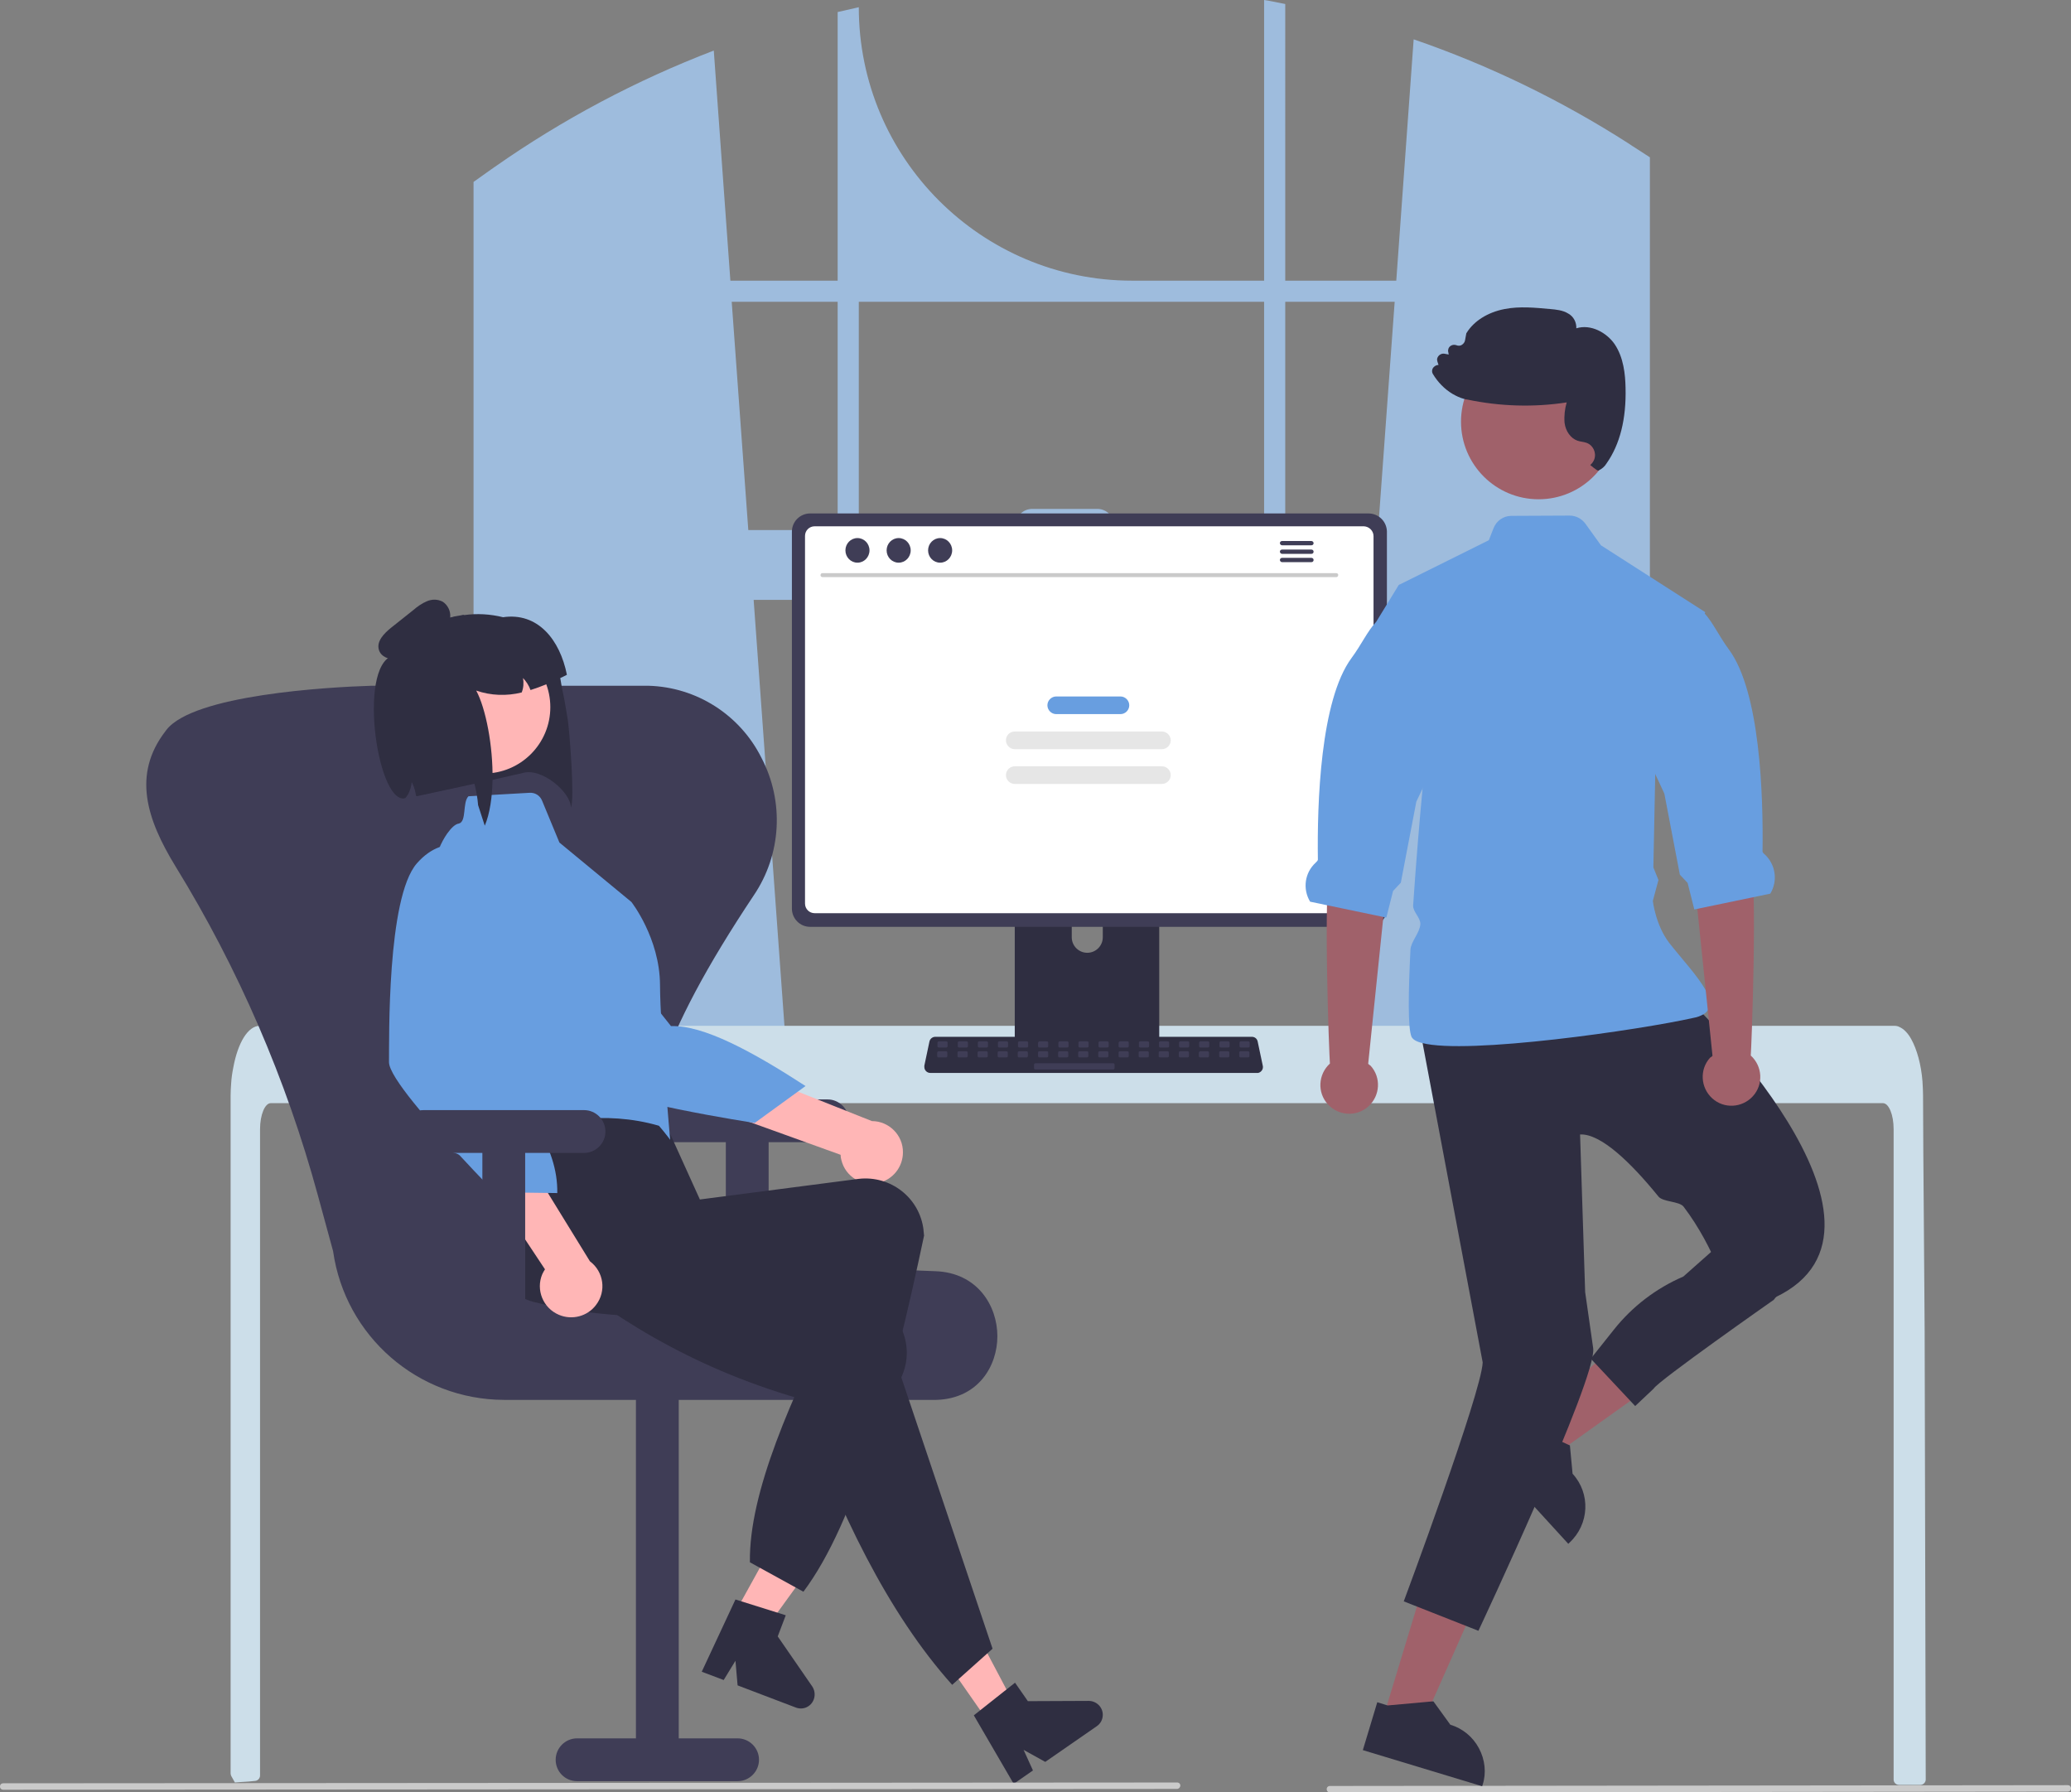<?xml version="1.0" encoding="utf-8"?>
<!-- Generator: Adobe Illustrator 27.5.0, SVG Export Plug-In . SVG Version: 6.00 Build 0)  -->
<svg version="1.1" id="Layer_1" xmlns="http://www.w3.org/2000/svg" xmlns:xlink="http://www.w3.org/1999/xlink" x="0px" y="0px"
	 viewBox="0 0 774.1 669.9" style="enable-background:new 0 0 774.1 669.9;" xml:space="preserve">
<rect x="0" y="0" width="774.1" height="669.9" fill="#808080" stroke="none"/>
<style type="text/css">
	.st0{fill:#9EBCDD;}
	.st1{fill:#CCDEE9;}
	.st2{fill:#CACACA;}
	.st3{fill:#2F2E41;}
	.st4{fill:#3F3D56;}
	.st5{fill:#FFFFFF;}
	.st6{fill:#689EE0;}
	.st7{fill:#E6E6E6;}
	.st8{fill:#FFB6B6;}
	.st9{fill:#A0616A;}
</style>
<path class="st0" d="M611.3,55.3c-0.9-0.6-1.8-1.1-2.6-1.7c-25.1-16.1-52.1-29.2-80.3-38.9l-6.5,90.2h-41.5V1.5
	c-2.6-0.5-5.2-1.1-7.9-1.5v104.9h-49.3C366.8,104.9,321,59.1,321,2.7v0c-2.6,0.6-5.3,1.2-7.9,1.8v100.4H273l-6.2-86
	c-29,11.1-56.5,25.7-81.9,43.5c-0.4,0.3-0.9,0.6-1.3,0.9c-2.2,1.6-4.4,3.1-6.6,4.7v344.2h118.3l-2.1-29l-11.5-159h231.6l-11.5,159
	l-2.1,29h117V58.8C614.8,57.6,613.1,56.5,611.3,55.3z M313.1,198.1h-33.4l-6.2-85.3h39.6V198.1z M472.5,198.1h-56.1v-1.7
	c0-3.4-2.8-6.2-6.2-6.2c0,0,0,0,0,0h-24.4c-3.4,0-6.2,2.8-6.2,6.2c0,0,0,0,0,0v1.7H321v-85.3h151.5L472.5,198.1z M480.4,198.1v-85.3
	h40.9l-6.2,85.3H480.4z"/>
<path class="st1" d="M719.8,665.1c0,0.5-0.2,1-0.6,1.4c-0.4,0.4-0.9,0.6-1.4,0.6h-8c-1.1,0-2-0.9-2-2c0,0,0,0,0,0V422
	c0-5.4-1.8-9.7-4-9.7H101.2c-2.2,0-4,4.4-4,9.7v241.6c0,1-0.8,1.9-1.8,2c-1.6,0.2-3.2,0.3-4.9,0.4c0,0-0.1,0-0.1,0
	c-0.9,0.1-1.8,0.1-2.6,0.2h0c-0.5-0.8-0.9-1.7-1.4-2.5c-0.1-0.3-0.2-0.6-0.2-0.9V409.4c0-1.5,0.1-3,0.2-4.4c0.1-2,0.4-4,0.8-6
	c1.7-9.3,5.5-15.6,9.9-15.6h611c0.6,0,1.3,0.1,1.8,0.4c0.9,0.4,1.6,0.9,2.3,1.6c0.9,0.9,1.6,1.9,2.2,3c2.1,3.8,3.7,9.4,4.2,15.9
	c0,0.1,0,0.1,0,0.2c0.1,1.6,0.2,3.3,0.2,4.9l0.1,21.4l0.1,12.8l0.3,40.1l0.1,14.2L719.8,665.1z"/>
<path class="st2" d="M772.9,669.6l-275.8,0.3c-0.7,0-1.2-0.5-1.2-1.2c0-0.7,0.5-1.2,1.2-1.2l275.8-0.3c0.7,0,1.2,0.5,1.2,1.2
	C774.1,669.1,773.6,669.6,772.9,669.6z"/>
<path class="st3" d="M430.7,312.3h-48.8c-1.4,0-2.6,1.2-2.6,2.6V392h54v-77.1C433.3,313.4,432.1,312.3,430.7,312.3
	C430.7,312.3,430.7,312.3,430.7,312.3z M406.4,356.1c-3.2,0-5.8-2.6-5.8-5.8v-8.9c0-3.2,2.6-5.8,5.8-5.8c3.2,0,5.8,2.6,5.8,5.8v8.9
	C412.2,353.5,409.6,356.1,406.4,356.1L406.4,356.1z"/>
<path class="st4" d="M511.5,191.9H302.8c-3.7,0-6.8,3-6.8,6.8v140.9c0,3.7,3,6.8,6.8,6.8h208.8c3.7,0,6.8-3,6.8-6.8V198.6
	C518.3,194.9,515.3,191.9,511.5,191.9z"/>
<path class="st5" d="M509.8,196.7H304.5c-2,0-3.6,1.6-3.6,3.6v137.4c0,2,1.6,3.6,3.6,3.6h205.3c2,0,3.6-1.6,3.6-3.6V200.4
	C513.4,198.4,511.8,196.8,509.8,196.7z"/>
<path class="st4" d="M379.1,389.6v7.4c0,0.8,0.7,1.5,1.5,1.5H432c0.8,0,1.5-0.7,1.5-1.5v-7.4H379.1z"/>
<path class="st3" d="M469.8,401H347.7c-1.2,0-2.2-1-2.2-2.2c0-0.2,0-0.3,0-0.5l1.9-9c0.2-1,1.1-1.8,2.2-1.8h118.3
	c1.1,0,2,0.7,2.2,1.8l1.9,9c0.3,1.2-0.5,2.4-1.7,2.7C470.1,401,470,401,469.8,401z"/>
<path class="st4" d="M350.9,389.2h2.8c0.3,0,0.5,0.2,0.5,0.5v1.3c0,0.3-0.2,0.5-0.5,0.5h-2.8c-0.3,0-0.5-0.2-0.5-0.5v-1.3
	C350.4,389.4,350.7,389.2,350.9,389.2z"/>
<path class="st4" d="M358.5,389.2h2.8c0.3,0,0.5,0.2,0.5,0.5v1.3c0,0.3-0.2,0.5-0.5,0.5h-2.8c-0.3,0-0.5-0.2-0.5-0.5v-1.3
	C358,389.4,358.2,389.2,358.5,389.2z"/>
<path class="st4" d="M366,389.2h2.8c0.3,0,0.5,0.2,0.5,0.5v1.3c0,0.3-0.2,0.5-0.5,0.5H366c-0.3,0-0.5-0.2-0.5-0.5v-1.3
	C365.5,389.4,365.7,389.2,366,389.2z"/>
<path class="st4" d="M373.5,389.2h2.8c0.3,0,0.5,0.2,0.5,0.5v1.3c0,0.3-0.2,0.5-0.5,0.5h-2.8c-0.3,0-0.5-0.2-0.5-0.5v-1.3
	C373,389.4,373.2,389.2,373.5,389.2z"/>
<path class="st4" d="M381,389.2h2.8c0.3,0,0.5,0.2,0.5,0.5v1.3c0,0.3-0.2,0.5-0.5,0.5H381c-0.3,0-0.5-0.2-0.5-0.5v-1.3
	C380.5,389.4,380.8,389.2,381,389.2z"/>
<path class="st4" d="M388.5,389.2h2.8c0.3,0,0.5,0.2,0.5,0.5v1.3c0,0.3-0.2,0.5-0.5,0.5h-2.8c-0.3,0-0.5-0.2-0.5-0.5v-1.3
	C388.1,389.4,388.3,389.2,388.5,389.2z"/>
<path class="st4" d="M396.1,389.2h2.8c0.3,0,0.5,0.2,0.5,0.5v1.3c0,0.3-0.2,0.5-0.5,0.5h-2.8c-0.3,0-0.5-0.2-0.5-0.5v-1.3
	C395.6,389.4,395.8,389.2,396.1,389.2z"/>
<path class="st4" d="M403.6,389.2h2.8c0.3,0,0.5,0.2,0.5,0.5v1.3c0,0.3-0.2,0.5-0.5,0.5h-2.8c-0.3,0-0.5-0.2-0.5-0.5v-1.3
	C403.1,389.4,403.3,389.2,403.6,389.2z"/>
<path class="st4" d="M411.1,389.2h2.8c0.3,0,0.5,0.2,0.5,0.5v1.3c0,0.3-0.2,0.5-0.5,0.5h-2.8c-0.3,0-0.5-0.2-0.5-0.5v-1.3
	C410.6,389.4,410.8,389.2,411.1,389.2z"/>
<path class="st4" d="M418.6,389.2h2.8c0.3,0,0.5,0.2,0.5,0.5v1.3c0,0.3-0.2,0.5-0.5,0.5h-2.8c-0.3,0-0.5-0.2-0.5-0.5v-1.3
	C418.2,389.4,418.4,389.2,418.6,389.2z"/>
<path class="st4" d="M426.2,389.2h2.8c0.3,0,0.5,0.2,0.5,0.5v1.3c0,0.3-0.2,0.5-0.5,0.5h-2.8c-0.3,0-0.5-0.2-0.5-0.5v-1.3
	C425.7,389.4,425.9,389.2,426.2,389.2z"/>
<path class="st4" d="M433.7,389.2h2.8c0.3,0,0.5,0.2,0.5,0.5v1.3c0,0.3-0.2,0.5-0.5,0.5h-2.8c-0.3,0-0.5-0.2-0.5-0.5v-1.3
	C433.2,389.4,433.4,389.2,433.7,389.2z"/>
<path class="st4" d="M441.2,389.2h2.8c0.3,0,0.5,0.2,0.5,0.5v1.3c0,0.3-0.2,0.5-0.5,0.5h-2.8c-0.3,0-0.5-0.2-0.5-0.5v-1.3
	C440.7,389.4,440.9,389.2,441.2,389.2z"/>
<path class="st4" d="M448.7,389.2h2.8c0.3,0,0.5,0.2,0.5,0.5v1.3c0,0.3-0.2,0.5-0.5,0.5h-2.8c-0.3,0-0.5-0.2-0.5-0.5v-1.3
	C448.2,389.4,448.5,389.2,448.7,389.2z"/>
<path class="st4" d="M456.3,389.2h2.8c0.3,0,0.5,0.2,0.5,0.5v1.3c0,0.3-0.2,0.5-0.5,0.5h-2.8c-0.3,0-0.5-0.2-0.5-0.5v-1.3
	C455.8,389.4,456,389.2,456.3,389.2z"/>
<path class="st4" d="M463.8,389.2h2.8c0.3,0,0.5,0.2,0.5,0.5v1.3c0,0.3-0.2,0.5-0.5,0.5h-2.8c-0.3,0-0.5-0.2-0.5-0.5v-1.3
	C463.3,389.4,463.5,389.2,463.8,389.2z"/>
<path class="st4" d="M350.8,392.9h2.8c0.3,0,0.5,0.2,0.5,0.5v1.3c0,0.3-0.2,0.5-0.5,0.5h-2.8c-0.3,0-0.5-0.2-0.5-0.5v-1.3
	C350.4,393.1,350.6,392.9,350.8,392.9z"/>
<path class="st4" d="M358.4,392.9h2.8c0.3,0,0.5,0.2,0.5,0.5v1.3c0,0.3-0.2,0.5-0.5,0.5h-2.8c-0.3,0-0.5-0.2-0.5-0.5v-1.3
	C357.9,393.1,358.1,392.9,358.4,392.9z"/>
<path class="st4" d="M365.9,392.9h2.8c0.3,0,0.5,0.2,0.5,0.5v1.3c0,0.3-0.2,0.5-0.5,0.5h-2.8c-0.3,0-0.5-0.2-0.5-0.5v-1.3
	C365.4,393.1,365.6,392.9,365.9,392.9z"/>
<path class="st4" d="M373.4,392.9h2.8c0.3,0,0.5,0.2,0.5,0.5v1.3c0,0.3-0.2,0.5-0.5,0.5h-2.8c-0.3,0-0.5-0.2-0.5-0.5v-1.3
	C372.9,393.1,373.1,392.9,373.4,392.9z"/>
<path class="st4" d="M380.9,392.9h2.8c0.3,0,0.5,0.2,0.5,0.5v1.3c0,0.3-0.2,0.5-0.5,0.5h-2.8c-0.3,0-0.5-0.2-0.5-0.5v-1.3
	C380.4,393.1,380.7,392.9,380.9,392.9z"/>
<path class="st4" d="M388.5,392.9h2.8c0.3,0,0.5,0.2,0.5,0.5v1.3c0,0.3-0.2,0.5-0.5,0.5h-2.8c-0.3,0-0.5-0.2-0.5-0.5v-1.3
	C388,393.1,388.2,392.9,388.5,392.9z"/>
<path class="st4" d="M396,392.9h2.8c0.3,0,0.5,0.2,0.5,0.5v1.3c0,0.3-0.2,0.5-0.5,0.5H396c-0.3,0-0.5-0.2-0.5-0.5v-1.3
	C395.5,393.1,395.7,392.9,396,392.9z"/>
<path class="st4" d="M403.5,392.9h2.8c0.3,0,0.5,0.2,0.5,0.5v1.3c0,0.3-0.2,0.5-0.5,0.5h-2.8c-0.3,0-0.5-0.2-0.5-0.5v-1.3
	C403,393.1,403.2,392.9,403.5,392.9z"/>
<path class="st4" d="M411,392.9h2.8c0.3,0,0.5,0.2,0.5,0.5v1.3c0,0.3-0.2,0.5-0.5,0.5H411c-0.3,0-0.5-0.2-0.5-0.5v-1.3
	C410.5,393.1,410.8,392.9,411,392.9z"/>
<path class="st4" d="M418.6,392.9h2.8c0.3,0,0.5,0.2,0.5,0.5v1.3c0,0.3-0.2,0.5-0.5,0.5h-2.8c-0.3,0-0.5-0.2-0.5-0.5v-1.3
	C418.1,393.1,418.3,392.9,418.6,392.9z"/>
<path class="st4" d="M426.1,392.9h2.8c0.3,0,0.5,0.2,0.5,0.5v1.3c0,0.3-0.2,0.5-0.5,0.5h-2.8c-0.3,0-0.5-0.2-0.5-0.5v-1.3
	C425.6,393.1,425.8,392.9,426.1,392.9z"/>
<path class="st4" d="M433.6,392.9h2.8c0.3,0,0.5,0.2,0.5,0.5v1.3c0,0.3-0.2,0.5-0.5,0.5h-2.8c-0.3,0-0.5-0.2-0.5-0.5v-1.3
	C433.1,393.1,433.3,392.9,433.6,392.9z"/>
<path class="st4" d="M441.1,392.9h2.8c0.3,0,0.5,0.2,0.5,0.5v1.3c0,0.3-0.2,0.5-0.5,0.5h-2.8c-0.3,0-0.5-0.2-0.5-0.5v-1.3
	C440.6,393.1,440.9,392.9,441.1,392.9z"/>
<path class="st4" d="M448.6,392.9h2.8c0.3,0,0.5,0.2,0.5,0.5v1.3c0,0.3-0.2,0.5-0.5,0.5h-2.8c-0.3,0-0.5-0.2-0.5-0.5v-1.3
	C448.2,393.1,448.4,392.9,448.6,392.9z"/>
<path class="st4" d="M456.2,392.9h2.8c0.3,0,0.5,0.2,0.5,0.5v1.3c0,0.3-0.2,0.5-0.5,0.5h-2.8c-0.3,0-0.5-0.2-0.5-0.5v-1.3
	C455.7,393.1,455.9,392.9,456.2,392.9z"/>
<path class="st4" d="M463.7,392.9h2.8c0.3,0,0.5,0.2,0.5,0.5v1.3c0,0.3-0.2,0.5-0.5,0.5h-2.8c-0.3,0-0.5-0.2-0.5-0.5v-1.3
	C463.2,393.1,463.4,392.9,463.7,392.9z"/>
<path class="st4" d="M387,397.4h29.1c0.3,0,0.5,0.2,0.5,0.5v1.3c0,0.3-0.2,0.5-0.5,0.5H387c-0.3,0-0.5-0.2-0.5-0.5v-1.3
	C386.5,397.7,386.7,397.4,387,397.4z"/>
<path class="st2" d="M499.5,215.7H307.4c-0.4,0-0.8-0.4-0.7-0.8c0-0.4,0.3-0.7,0.7-0.7h192.1c0.4,0,0.8,0.4,0.7,0.8
	C500.2,215.3,499.9,215.7,499.5,215.7z"/>
<ellipse class="st4" cx="320.5" cy="205.7" rx="4.5" ry="4.6"/>
<ellipse class="st4" cx="335.9" cy="205.7" rx="4.5" ry="4.6"/>
<ellipse class="st4" cx="351.4" cy="205.7" rx="4.5" ry="4.6"/>
<path class="st4" d="M490.2,202.2h-11c-0.5,0-0.8,0.4-0.8,0.8c0,0.4,0.4,0.8,0.8,0.8h11c0.5,0,0.8-0.4,0.8-0.8
	C491,202.6,490.6,202.2,490.2,202.2z"/>
<path class="st4" d="M490.2,205.4h-11c-0.5,0-0.8,0.4-0.8,0.8c0,0.4,0.4,0.8,0.8,0.8h11c0.5,0,0.8-0.4,0.8-0.8
	C491,205.7,490.6,205.4,490.2,205.4z"/>
<path class="st4" d="M490.2,208.5h-11c-0.5,0-0.8,0.4-0.8,0.8c0,0.4,0.4,0.8,0.8,0.8h11c0.5,0,0.8-0.4,0.8-0.8
	C491,208.8,490.6,208.5,490.2,208.5z"/>
<path class="st6" d="M394.8,260.3h24c1.8,0,3.3,1.5,3.3,3.3v0c0,1.8-1.5,3.3-3.3,3.3h-24c-1.8,0-3.3-1.5-3.3-3.3v0
	C391.5,261.8,393,260.3,394.8,260.3z"/>
<path class="st7" d="M379.3,273.4h55c1.8,0,3.3,1.5,3.3,3.3v0c0,1.8-1.5,3.3-3.3,3.3h-55c-1.8,0-3.3-1.5-3.3-3.3v0
	C376,274.8,377.5,273.4,379.3,273.4z"/>
<path class="st7" d="M379.3,286.4h55c1.8,0,3.3,1.5,3.3,3.3v0c0,1.8-1.5,3.3-3.3,3.3h-55c-1.8,0-3.3-1.5-3.3-3.3v0
	C376,287.9,377.5,286.4,379.3,286.4z"/>
<path class="st4" d="M309.3,410.9h-60c-4.4,0-8,3.6-8,8s3.6,8,8,8h22v62h16v-62h22c4.4,0,8-3.6,8-8S313.7,410.9,309.3,410.9z"/>
<path class="st4" d="M348.9,523.2H188.4c-32.2-0.1-59.4-23.8-63.9-55.6l-5.7-20.9C107,403.4,89.1,362,65.6,323.8
	c-10.7-17.5-16.3-34.3-3.7-50.6c0.1-0.1,0.2-0.3,0.3-0.4c10.1-13.1,60.2-16,76.6-16.5c0.6,0,1.3,0,1.9,0h99.8c0.7,0,1.3,0,1.9,0
	c18,0.5,34.2,10.9,42.2,26.9c8.6,16.4,7.5,36.2-2.9,51.5c-35.1,52.7-45.8,85.7-34.8,107.1c10.6,20.7,43.2,31.3,102.6,33.3
	c15.9,0.5,23.3,13,23.3,24.3c0,11-7,23.2-22.6,23.8C349.9,523.2,349.4,523.2,348.9,523.2z"/>
<path class="st4" d="M215.7,665.7h60c4.4,0,8-3.6,8-8s-3.6-8-8-8h-22v-135h-16v135h-22c-4.4,0-8,3.6-8,8S211.2,665.7,215.7,665.7z"
	/>
<path class="st3" d="M210.9,261.2l1.3,7.6c0.6,3.7,2.7,29.9,1.2,33c-0.1-5.8-11-15-18-12.9l-11,2.5l-6.9,1.5l-5.6,1.2l-16.2,3.5
	c0-0.2,0-0.4-0.1-0.6c0-0.2-0.1-0.5-0.1-0.7c-0.3-1.5-0.9-3-1.6-4.3c-0.1,1.8-0.6,3.5-1.5,5.1c0,0,0,0.1-0.1,0.1
	c-0.3,0.5-0.6,0.9-1,1.3c0,0,0,0,0,0c0,0-3.3-53.1-3-53.6c0.3-0.3,0.5-0.7,0.8-1c0.3-0.3,0.5-0.7,0.8-1c0,0,0.1-0.1,0.1-0.1
	c0.8-0.9,1.6-1.8,2.5-2.7c0.3-0.2,0.5-0.5,0.8-0.7c4.1-3.8,8.9-6.5,14.2-8.2c0.6-0.2,1.2-0.4,1.8-0.5c0.6-0.2,1.3-0.3,1.9-0.4l0.2,0
	c0.3-0.1,0.6-0.1,0.9-0.2c0.4-0.1,0.8-0.1,1.1-0.2c4.9-0.7,9.9-0.4,14.7,0.8c0,0,0,0,0,0c4,1,7.8,2.7,11.3,5c6,4,8.3,10.4,10,17.6
	C209.8,256,210.3,258.6,210.9,261.2z"/>
<polygon class="st8" points="270,611.3 280.3,616.9 307.7,579.1 292.4,570.8 "/>
<path class="st3" d="M274.9,597.8l18.8,5.9l-3,7.9l12.9,18.7c1.6,2.4,1,5.7-1.3,7.3c-1.4,1-3.2,1.2-4.8,0.6l-21.8-8.3l-0.8-9.2
	l-4.4,7.2l-8.2-3.1L274.9,597.8z"/>
<path class="st8" d="M328.5,442.1c-6.2,1.5-12.5-2.3-14-8.5c-0.2-0.7-0.3-1.3-0.3-2L226,399.8l16.2-14.1l83.7,33.3
	c6.4,0,11.7,5.3,11.6,11.7C337.5,436.1,333.8,440.8,328.5,442.1L328.5,442.1z"/>
<path class="st6" d="M201.4,321.2c0,0-14.8,0.3-16.2,17.3s31.1,58.9,36.1,65.8s60.8,15.4,60.8,15.4l19-13.8
	c-19.9-12.9-38.1-22.8-50.3-22.4L201.4,321.2z"/>
<path class="st6" d="M183.2,396l3.6,15.5c0,0,0,14.3,2.6,17c2.5,2.6,58-2.7,58-2.7s-5.9-23.1-5.8-40.6L183.2,396z"/>
<path class="st3" d="M300.3,594.9l-20-11c-0.4-26,15.3-61.2,33.8-98.1c-41.5,7.1-80.7,9.4-114.6,0.8c-11.6-3.1-18.6-14.8-15.7-26.5
	c0.1-0.5,0.3-1.1,0.5-1.6c4.1-12.4-5-20.1,3.3-33.7c22-7.5,42.9-9.6,62-3l12,26.5l59.3-7.7c12-1.4,22.9,7.1,24.3,19.1
	c0,0.1,0,0.1,0,0.2c0.1,0.6,0.1,1.3,0.2,1.9C333.5,518,320,568.6,300.3,594.9z"/>
<circle class="st8" cx="180.9" cy="264.3" r="24.8"/>
<path class="st6" d="M175.1,297.6l22.9-1.3c2-0.1,3.8,1,4.6,2.9l6.5,15.7l26.9,22.2c0,0,10.6,13.5,10.7,31s3.8,57.9,3.8,57.9
	s-15.5-21.8-25.1-16c-1.6,1-2.2,3-3.9,4c-0.9,0.5-2.8,0-3.7,0.5c-13.2,7.8-27,15.5-28.2,14.1c-2.5-2.6-5.6-16.1-5.6-16.1l-20.9-76.9
	c-2.3-8.2-0.8-17,4-24c1.5-2.1,3-3.6,4.4-3.8C174.5,307.1,172.8,299.9,175.1,297.6z"/>
<polygon class="st8" points="369.6,643.8 379.2,637.1 357.4,595.9 343.1,605.8 "/>
<path class="st3" d="M371,616.2l-15.1,13.5c-24-26.8-42.2-64.4-57.6-107.1c-40.4-11.8-70.8-30.9-97.4-53.5
	c-9-7.6-15.8-17.4-8.1-26.7c0.4-0.4,0.7-0.9,1.1-1.3c9.1-9.3,32.1-7.6,45.6-16.1l30.1,32.2l-1.9,8.6l56.6,19.2
	c11.4,4,17.4,16.5,13.4,27.8c0,0.1,0,0.1-0.1,0.2c-0.2,0.6-0.4,1.2-0.7,1.8L371,616.2z"/>
<path class="st3" d="M364,641.1l15.4-12.2l4.8,6.9l22.7-0.1c2.9,0,5.3,2.3,5.3,5.2c0,1.7-0.8,3.3-2.3,4.3l-19.2,13.3l-8.1-4.5
	l3.5,7.7l-7.2,5L364,641.1z"/>
<path class="st8" d="M208.9,491.4c-5.9-2.5-8.7-9.3-6.2-15.2c0.3-0.6,0.6-1.2,1-1.8l-51.8-78.1l21.4-1.6l47.2,76.7
	c5.2,3.9,6.2,11.2,2.3,16.3C219.6,492,213.8,493.5,208.9,491.4L208.9,491.4z"/>
<path class="st6" d="M179.1,318.5c0,0-12.1-8.6-23.3,4.2s-10.3,65.8-10.4,74.3c0,2.7,3.8,8.4,9.2,15.1c2.4,3,5.1,6.2,7.8,9.3
	c1.6,1.8,0.2,5.6,1.8,7.4c1.6,1.8,6.2,1.5,7.7,3.1c7.2,7.8,13,13.7,13,13.7l23.4,0.3c0.3-17.4-11.7-33-27-48L179.1,318.5z"/>
<path class="st3" d="M211.9,252.2c-0.9,0.5-1.8,0.9-2.7,1.3c-3.5,1.7-7.1,3.2-10.9,4.4c-0.6-1.7-1.6-3.2-2.8-4.5
	c0.3,1.8,0.2,3.7-0.5,5.4c-5.6,1.4-11.5,1.2-17-0.7c3.6,6.7,6.3,20.7,6.1,33.2c-0.1,6.6-1,12.8-2.9,17.3l-2.5-7.7
	c-0.2-2.7-0.7-5.4-1.4-8.1c-1.7-7.4-3.3-2.5-5.6,1.2l-16.2,3.5c0-0.2,0-0.4-0.1-0.6c0-0.2-0.1-0.5-0.1-0.7c-0.3-1.5-0.9-3-1.6-4.3
	c-0.1,1.8-0.6,3.5-1.5,5.1c0,0,0,0.1-0.1,0.1c-0.3,0.5-0.6,0.9-1,1.3c0,0,0,0,0,0c-10.5,1.4-17.8-52.6-3-53.6c0.4,0,0.5-0.7,0.8-1
	c0.3-0.3,0.5-0.7,0.8-1c0,0,0.1-0.1,0.1-0.1c0.8-0.9,1.6-1.8,2.5-2.7c0.3-0.2,0.5-0.5,0.8-0.7c4.1-3.7,8.9-6.5,14.2-8.2
	c0.6-0.2,1.2-0.4,1.8-0.5c0.6-0.2,1.3-0.3,1.9-0.4l0.2,0c0.3-0.1,0.6-0.1,0.9-0.2c0.4-0.1,0.8-0.1,1.1-0.2c1.4,0.7,2.6,1.8,3.5,3.1
	l10.4-2.1c0.3-0.1,0.6-0.1,0.8-0.1l0,0C201,228.7,209.3,239.1,211.9,252.2z"/>
<path class="st3" d="M155.5,242.7c-2.2,1.6-4.5,3.2-7.3,3.6s-5.9-0.9-6.6-3.5c-0.9-3.2,2-6.1,4.6-8.2l8.3-6.6
	c1.5-1.3,3.2-2.5,5.1-3.3c1.9-0.8,4-0.8,5.9,0.2c1.8,1.2,2.9,3.3,2.8,5.5c-0.1,2.1-0.8,4.2-2,6c-3.1,4.8-8,8.2-13.7,9.3"/>
<path class="st4" d="M218.3,414.9h-60c-4.4,0-8,3.6-8,8s3.6,8,8,8h22v62h16v-62h22c4.4,0,8-3.6,8-8S222.7,414.9,218.3,414.9z"/>
<path class="st2" d="M439.9,668.6L1.2,668.9c-0.7,0-1.2-0.5-1.2-1.2c0-0.7,0.5-1.2,1.2-1.2l438.8-0.3c0.7,0,1.2,0.5,1.2,1.2
	C441.1,668.1,440.6,668.6,439.9,668.6z"/>
<polygon class="st9" points="567.6,535.8 577.4,546.4 623.1,513.8 608.7,498.1 "/>
<path class="st3" d="M587.8,550.8L587.8,550.8l-1-10.6l-0.5-0.2l-2.6-1.2l-12.4-5.9l-0.3-0.3l-2.5-2.7l-13.8,12.7l18.7,20.4l12.8,14
	l0.4-0.4C594.1,569.7,594.6,558.2,587.8,550.8C587.8,550.9,587.8,550.8,587.8,550.8L587.8,550.8z"/>
<polygon class="st9" points="517,642 530.8,646.2 553.6,594.8 533.2,588.6 "/>
<path class="st3" d="M552.8,653.4c-2.3-4.3-6.1-7.4-10.7-8.8l-6.3-8.7l-0.5,0l-16.6,1.5l-0.4-0.1l-3.5-1.1l-5.4,17.9l44.6,13.5
	l0.2-0.6C555.6,662.7,555.1,657.7,552.8,653.4z"/>
<path id="b2eb929e-713e-4b71-a146-193a455bcc79-207" class="st3" d="M631,373.3c0,0,88.3,85.2,32.5,111.6h-17.2
	c0,0-5.2-18.4-17-33.9c-1.6-2.1-7.7-1.7-9.4-3.8c-10.3-12.7-21.6-23.6-29.3-23.2l1.9,58.9l3,21c1.6,10.9-42.9,105.6-42.9,105.6
	l-27.9-11c0,0,29.1-78.1,29.5-89.3l-23.3-123.8L631,373.3z"/>
<path class="st6" d="M638.4,377.5c-0.4,0.6-1,1.2-1.7,1.6c-1.1,0.6-2.3,1.1-3.6,1.3c-19.9,4.5-84.8,13.9-101.6,9.4
	c-2.1-0.5-3.4-1.3-3.9-2.3c-1.4-3.2-1.2-16.5-0.4-32.6c0.2-3,3.5-6.3,3.7-9.5c0.1-2.4-2.8-4.6-2.7-7c1.1-16.3,2.5-32.9,3.5-43.4
	c0.6-6.8,1-11,1-11l-10.2-64.6l0.5-0.8l0.5-0.3l33-16.4l1.8-4.6c1.1-2.7,3.7-4.5,6.6-4.5l21.8-0.1c2.3,0,4.4,1.1,5.8,2.9l5.9,8.2
	l39,25l-0.2,0.5L618.8,285l-0.1,4.3v0l-0.7,34.9l1.9,4.7l-2.1,7.8c0,0,1,9.1,6.2,15.8c4.8,6.1,10.8,12.5,13.6,17.7v0
	C639.1,373.1,639.6,375.6,638.4,377.5z"/>
<path id="e9cec503-1de8-4692-84d1-4d2e854ea0bd-208" class="st3" d="M667.7,479.8l-4.7,6c0,0-43.4,30.4-44.9,33.2l-6.9,6.5
	l-16.6-17.7l8.6-10.8c6.9-8.7,15.8-15.5,26-19.9l0,0l13.2-11.7L667.7,479.8z"/>
<path class="st9" d="M640.1,394.6l-7.9-76.5l-2.1-31.5l22.1-4c0,0-0.9,22.5,2,35.2c2.9,12.5,0.4,75.1,0.2,76.7
	c4.4,4,4.8,10.8,0.8,15.2s-10.8,4.8-15.2,0.8s-4.8-10.8-0.8-15.2C639.6,395.1,639.8,394.9,640.1,394.6L640.1,394.6z"/>
<path class="st6" d="M661.7,334l-28.4,5.9l-2.5-9.9l-2.9-3.1l-5.8-30.3l-8.3-17.8L616,218l21.1,11.2l0,0c3.2,3.5,5.4,8.5,9.1,13.5
	c11.7,15.8,12.9,54.4,12.6,75.5c0,0.3,0.3,0.7,0.8,1.1C663.7,323.1,664.6,329.2,661.7,334L661.7,334z"/>
<path class="st9" d="M511.4,397.6l7.9-76.5l2.1-31.5l-22.1-4c0,0,0.9,22.5-2,35.2c-2.9,12.5-0.4,75.1-0.2,76.7
	c-4.4,4-4.8,10.8-0.8,15.2s10.8,4.8,15.2,0.8c4.4-4,4.8-10.8,0.8-15.2C512,398.1,511.7,397.9,511.4,397.6L511.4,397.6z"/>
<path class="st6" d="M537.8,281.8l-6.2,13.2l-2.2,4.6l-5.8,30.3l-2.9,3.1l-2.5,9.9l-1.2-0.2l-21.1-4.4l-6.2-1.3
	c-2.9-4.8-2-10.9,2.1-14.6c0.4-0.4,0.8-0.8,0.8-1.1c-0.3-21.1,0.9-59.6,12.6-75.4c3.7-5,5.9-10,9.2-13.5c0,0,0,0,0,0l7.9-12.9
	l0.5-0.8l0.5-0.3L537.8,281.8z"/>
<circle id="e944ea38-edcc-43c9-bf24-dbaf21228ba4" class="st9" cx="575.1" cy="157.6" r="29"/>
<path class="st3" d="M607.6,144.9c-0.1-4.9-0.7-11.3-4.1-16.3c-2.9-4.2-8.8-7.6-14.3-5.9c0.1-2.2-1-4.4-3-5.5
	c-2.1-1.3-4.6-1.5-6.8-1.7c-5.6-0.5-11.3-1.1-17,0c-6.3,1.2-11.5,4.5-14.2,8.9l-0.1,0.1l-0.5,2.7c-0.1,0.7-0.6,1.3-1.2,1.7
	c-0.6,0.4-1.4,0.4-2.1,0.1c-1.2-0.4-2.5,0.2-2.9,1.3c-0.1,0.4-0.2,0.8-0.1,1.1l0.2,1.1l-1.6-0.3c-1.2-0.2-2.4,0.6-2.7,1.8
	c-0.1,0.4,0,0.8,0.1,1.2l0.4,1.2c-0.7,0-1.3,0.3-1.8,0.8c-0.7,0.7-0.8,1.8-0.3,2.6c1.8,3,4.3,5.6,7.3,7.4c1.4,0.8,2.8,1.5,4.4,1.9
	c0.3,0.1,0.7,0.2,1,0.2c12.3,2.6,24.9,3,37.3,1.1c-0.7,2.4-1,5-0.8,7.6c0.4,3.2,2.3,5.8,4.8,6.7c0.6,0.2,1.1,0.3,1.7,0.4
	c0.6,0.1,1.1,0.2,1.7,0.4c2.5,0.9,3.8,3.7,2.9,6.2c-0.3,0.8-0.8,1.5-1.5,2.1c0,0,2.6,2.2,3,2.1c1.3-0.6,2.4-1.5,3.1-2.7
	C605.5,166.1,607.9,156.6,607.6,144.9z"/>
</svg>
